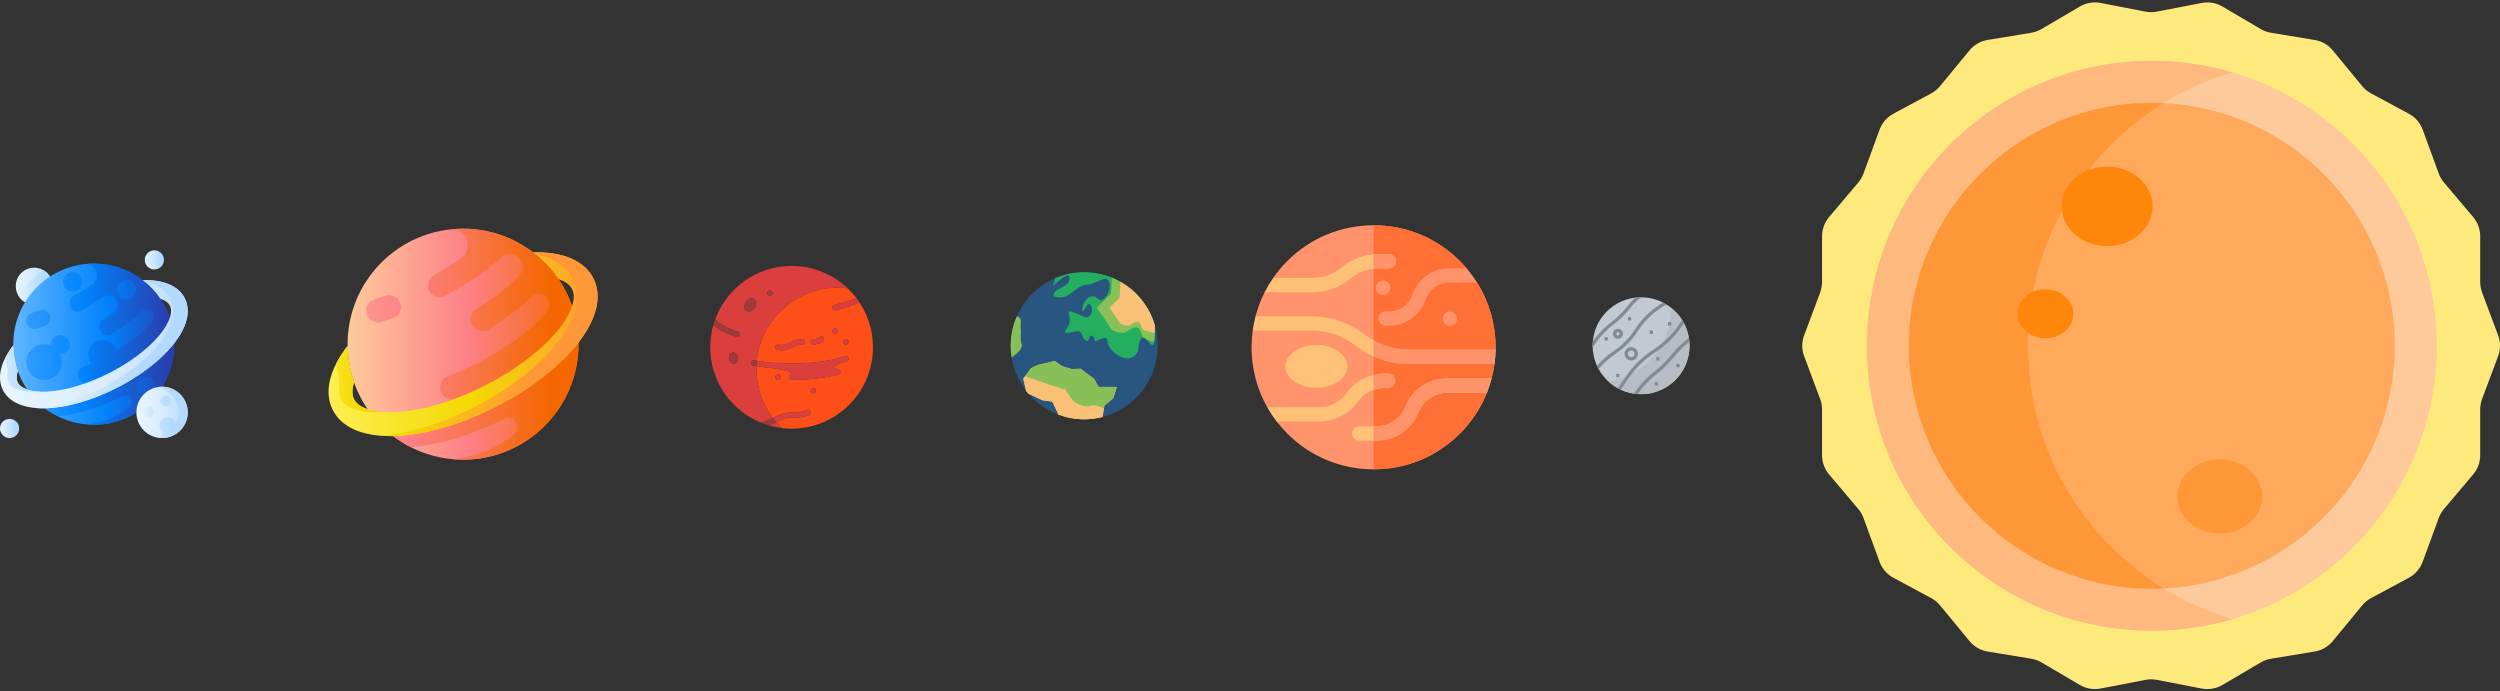 <svg width="799" height="221" viewBox="0 0 799 221" fill="none" xmlns="http://www.w3.org/2000/svg">
<rect x="0" y="0" width="799" height="221" fill="#333333" stroke="none"/>
<g id="solas-system">
<g id="sun">
<path id="sun-shine" d="M689.299 217.283L703.667 220.057C705.934 220.494 708.282 220.091 710.272 218.921L722.549 211.708C723.555 211.118 724.662 210.717 725.813 210.527L739.767 208.227C742.032 207.854 744.085 206.671 745.546 204.9L754.971 193.466C755.754 192.516 756.715 191.726 757.8 191.144L769.869 184.657C771.915 183.557 773.487 181.746 774.286 179.565L779.433 165.528C779.815 164.485 780.378 163.518 781.095 162.67L790.435 151.617C791.882 149.904 792.676 147.734 792.676 145.491V130.838C792.676 129.703 792.88 128.577 793.278 127.513L798.399 113.825C799.201 111.681 799.201 109.319 798.399 107.175L793.278 93.487C792.88 92.424 792.676 91.298 792.676 90.162V75.509C792.676 73.266 791.882 71.096 790.435 69.383L781.095 58.331C780.378 57.482 779.815 56.515 779.433 55.472L774.286 41.435C773.486 39.255 771.915 37.443 769.869 36.343L757.8 29.856C756.715 29.273 755.754 28.484 754.97 27.534L745.546 16.1C744.086 14.329 742.032 13.147 739.767 12.773L725.813 10.473C724.661 10.283 723.555 9.883 722.549 9.292L710.272 2.079C708.282 0.91 705.933 0.506 703.667 0.943L689.299 3.717C688.111 3.946 686.89 3.946 685.702 3.717L671.334 0.943C669.067 0.506 666.718 0.909 664.728 2.079L652.451 9.292C651.445 9.883 650.339 10.283 649.187 10.473L635.233 12.773C632.968 13.146 630.915 14.329 629.454 16.1L620.03 27.534C619.246 28.484 618.285 29.274 617.2 29.857L605.131 36.343C603.085 37.443 601.514 39.255 600.714 41.435L595.567 55.473C595.185 56.515 594.622 57.483 593.905 58.331L584.565 69.384C583.118 71.097 582.324 73.267 582.324 75.509V90.162C582.324 91.298 582.12 92.424 581.722 93.487L576.602 107.175C575.799 109.319 575.799 111.681 576.602 113.825L581.722 127.513C582.12 128.577 582.324 129.702 582.324 130.838V145.491C582.324 147.734 583.118 149.904 584.565 151.617L593.906 162.67C594.622 163.518 595.185 164.485 595.567 165.528L600.715 179.565C601.514 181.746 603.086 183.557 605.132 184.657L617.2 191.144C618.286 191.727 619.247 192.516 620.03 193.466L629.455 204.9C630.915 206.672 632.969 207.854 635.234 208.227L649.188 210.528C650.339 210.717 651.446 211.118 652.452 211.709L664.729 218.921C666.719 220.091 669.068 220.495 671.334 220.057L685.702 217.284C686.89 217.054 688.11 217.054 689.299 217.283V217.283Z" fill="#FEE97D"/>
<g id="Group">
<path id="Vector" d="M687.725 201.561C738.016 201.561 778.786 160.792 778.786 110.5C778.786 60.209 738.016 19.439 687.725 19.439C637.433 19.439 596.663 60.209 596.663 110.5C596.663 160.792 637.433 201.561 687.725 201.561Z" fill="#FECA9C"/>
<path id="Vector_2" d="M648.122 110.5C648.122 69.145 675.701 34.23 713.462 23.128C705.303 20.728 696.66 19.439 687.724 19.439C637.432 19.439 596.662 60.208 596.662 110.5C596.662 160.792 637.432 201.561 687.724 201.561C696.66 201.561 705.307 200.271 713.467 197.872C675.706 186.769 648.122 151.855 648.122 110.5V110.5Z" fill="#FDB97E"/>
<path id="Vector_3" d="M687.724 188.132C730.599 188.132 765.356 153.375 765.356 110.5C765.356 67.626 730.599 32.869 687.724 32.869C644.849 32.869 610.093 67.626 610.093 110.5C610.093 153.375 644.849 188.132 687.724 188.132Z" fill="#FEA95C"/>
<path id="Vector_4" d="M691.432 32.959C690.203 32.901 688.967 32.869 687.724 32.869C644.917 32.869 610.092 67.694 610.092 110.5C610.092 153.306 644.917 188.132 687.724 188.132C688.967 188.132 690.203 188.1 691.432 188.041C665.445 172.006 648.122 143.279 648.122 110.5C648.122 77.722 665.445 48.994 691.432 32.959V32.959Z" fill="#FE9738"/>
<path id="Vector_5" d="M673.43 78.668C681.455 78.668 687.96 72.975 687.96 65.954C687.96 58.933 681.455 53.241 673.43 53.241C665.406 53.241 658.901 58.933 658.901 65.954C658.901 72.975 665.406 78.668 673.43 78.668Z" fill="#FE860A"/>
<path id="Vector_6" d="M653.705 108.103C658.641 108.103 662.641 104.602 662.641 100.284C662.641 95.966 658.641 92.466 653.705 92.466C648.77 92.466 644.769 95.966 644.769 100.284C644.769 104.602 648.77 108.103 653.705 108.103Z" fill="#FE860A"/>
<path id="Vector_7" d="M709.442 170.512C716.913 170.512 722.97 165.212 722.97 158.674C722.97 152.137 716.913 146.837 709.442 146.837C701.971 146.837 695.914 152.137 695.914 158.674C695.914 165.212 701.971 170.512 709.442 170.512Z" fill="#FE9738"/>
</g>
</g>
<g id="earth">
<path id="Vector_8" d="M346.5 134C359.479 134 370 123.479 370 110.5C370 97.521 359.479 87 346.5 87C333.521 87 323 97.521 323 110.5C323 123.479 333.521 134 346.5 134Z" fill="#285680"/>
<g id="Group_2">
<path id="Vector_9" d="M346.5 87C343.234 87 340.126 87.667 337.3 88.87C337.171 89.639 336.529 90.953 336.548 91.372C336.639 91.39 342.523 85.375 341.793 89.435C341.322 92.048 336.512 92.033 336.719 94.664C341.772 96.645 343.535 90.903 347.827 90.926C349.259 90.934 352.926 88.67 353.625 89.131C356.458 90.997 352.978 97.613 350.81 95.411C348.726 93.327 345.752 96.141 345.886 99.392C346.969 99.44 347.432 96.316 348.406 97.358C349.479 98.506 349.091 100.818 347.607 101.349C346.113 101.883 340.251 97.386 341.691 100.795C343.275 104.577 336.948 107.5 343.335 105.975C346.346 105.253 345.345 107.545 346.766 108.638C348.458 109.937 347.709 106.844 348.942 107.315C350.737 108.009 348.634 109.798 351.445 108.499C354.742 106.995 353.503 109.34 354.513 110.874C356.406 113.736 361.058 116.483 363.496 112.7C364.071 111.808 363.702 104.753 367.321 109.485C369.619 112.492 368.831 105.934 369.142 104.211C366.392 94.287 357.299 87 346.5 87Z" fill="#24AE5F"/>
</g>
<path id="Vector_10" d="M349.676 121.101L345.342 117.853L342.437 117.967L339.423 117.019L337.064 115.393L331.714 116.629L329.507 117.697L327.052 121.005L327.92 124.881C328.168 125.201 328.425 125.515 328.689 125.822L333.234 127.943L336.301 128.358L338.126 132.103L338.181 132.48C340.768 133.459 343.571 134 346.5 134C348.521 134 350.482 133.745 352.354 133.264L352.971 129.582L355.774 127.307L356.938 123.676L351.086 123.652L349.676 121.101Z" fill="#FAC176"/>
<path id="Vector_11" d="M323.304 114.266C323.416 114.256 323.43 114.246 323.44 114.237C324.491 113.186 325.366 113.01 326.242 111.434C327.118 109.858 326.067 109.858 326.242 107.231C326.417 104.604 326.067 105.83 326.242 103.028C326.305 102.02 326.199 101.465 324.974 101.069C323.707 103.957 323 107.145 323 110.5C323 111.782 323.106 113.039 323.304 114.266Z" fill="#88C057"/>
<path id="Vector_12" d="M347.31 129.948C346.433 129.881 343.191 128.868 342.448 127.517C341.705 126.166 340.085 123.871 340.017 124.276C339.971 124.551 332.634 122.053 327.594 120.274L327.052 121.005L327.92 124.881C328.168 125.201 328.425 125.515 328.689 125.822L333.234 127.943L336.301 128.358L338.126 132.103L338.181 132.48C340.768 133.46 343.571 134 346.5 134C348.521 134 350.482 133.745 352.354 133.264L352.822 130.473C352.409 130.344 351.933 130.174 351.362 129.948C349.134 129.071 348.188 130.016 347.31 129.948Z" fill="#FAC176"/>
<path id="Vector_13" d="M355.774 127.307L356.938 123.676L351.086 123.652L349.675 121.101L345.341 117.853L342.436 117.967L339.422 117.019L337.064 115.393L331.713 116.629L329.507 117.697L327.594 120.274C332.634 122.053 339.971 124.551 340.017 124.276C340.084 123.871 341.705 126.166 342.448 127.517C343.191 128.868 346.433 129.881 347.31 129.948C348.188 130.016 349.134 129.071 351.362 129.948C351.933 130.174 352.409 130.344 352.821 130.473L352.971 129.582L355.774 127.307Z" fill="#88C057"/>
<path id="Vector_14" d="M355.353 88.745C355.196 91.71 355.08 93.854 355.08 93.854L350.552 98.382C350.552 98.382 354.796 104.466 355.08 105.174C355.363 105.881 358.9 106.73 359.608 106.306C360.316 105.881 363.004 103.617 364.136 105.174C364.924 106.257 364.823 107.203 365.307 107.868C365.641 107.873 366.058 108.097 366.579 108.622C367.315 108.842 368.153 109.058 368.9 109.239C369.148 107.789 368.964 105.201 369.143 104.211C367.19 97.169 362.036 91.47 355.353 88.745Z" fill="#88C057"/>
<path id="Vector_15" d="M358.112 90.084C357.965 92.883 357.845 95.103 357.845 95.103L354.603 98.345C354.603 98.345 357.642 102.7 357.845 103.207C358.047 103.713 360.58 104.321 361.086 104.017C361.593 103.713 363.517 102.093 364.328 103.207C365.138 104.321 364.631 105.233 365.948 105.638C367.061 105.981 368.596 106.32 369.048 106.417C369.054 105.516 369.057 104.683 369.142 104.211C367.468 98.172 363.439 93.122 358.112 90.084Z" fill="#FAC176"/>
</g>
<g id="jupiter">
<path id="saturn-body" d="M148 146.913C168.387 146.913 184.913 130.387 184.913 110C184.913 89.614 168.387 73.087 148 73.087C127.614 73.087 111.087 89.614 111.087 110C111.087 130.387 127.614 146.913 148 146.913Z" fill="url(#paint0_linear)"/>
<g id="Group_3">
<path id="Vector_16" d="M121.863 102.886C123.086 102.527 124.315 102.14 125.549 101.726C127.55 101.054 128.613 98.871 127.915 96.879L127.914 96.877C127.229 94.923 125.1 93.876 123.137 94.536C121.997 94.919 120.862 95.277 119.735 95.609C118.005 96.118 116.87 97.769 117.022 99.566C117.224 101.954 119.564 103.561 121.863 102.886V102.886Z" fill="url(#paint1_linear)"/>
<path id="Vector_17" d="M148 73.087C146.862 73.087 145.737 73.141 144.626 73.242C144.626 73.246 144.626 73.24 144.626 73.243C149.592 73.609 151.216 80.026 147.123 82.781C144.555 84.51 141.802 86.162 138.901 87.713C137.021 88.717 136.255 91.085 137.208 92.991C138.124 94.822 140.352 95.531 142.16 94.572C149.02 90.931 155.169 86.728 160.186 82.259C161.712 80.9 164.006 80.868 165.545 82.212C165.57 82.234 165.596 82.257 165.621 82.279C167.379 83.828 167.503 86.458 165.883 88.15C165.355 88.701 164.86 89.205 164.514 89.531C161.08 92.775 156.942 95.9 152.297 98.772C150.776 99.712 150.05 101.577 150.643 103.264C151.469 105.619 154.2 106.511 156.239 105.251C161.421 102.048 166.054 98.534 169.911 94.867C171.66 93.204 174.529 93.832 175.441 96.066C175.451 96.089 175.46 96.111 175.469 96.134C175.967 97.361 175.712 98.764 174.816 99.739C173.773 100.872 172.435 102.291 171.744 102.94C165.746 108.582 157.625 113.861 148.408 118.065C146.665 118.859 144.92 119.599 143.179 120.281C141.27 121.03 140.213 123.137 140.877 125.076C141.579 127.124 143.84 128.168 145.847 127.384C147.751 126.641 149.657 125.835 151.557 124.968C162.079 120.169 171.352 114 178.071 107.375C178.132 108.242 178.164 109.117 178.164 110C178.164 110.868 178.133 111.728 178.074 112.581C172.846 117.919 165.665 123.006 157.439 127.157C147.834 132.002 138.045 134.948 129.818 135.471C129.685 135.479 129.552 135.487 129.419 135.494C125.912 135.686 122.891 135.397 120.56 134.689C123.617 138.085 127.296 140.909 131.417 142.985C134.008 142.764 136.713 142.345 139.496 141.735C146.366 140.229 153.696 137.577 160.871 133.956C160.921 133.931 160.972 133.905 161.022 133.88C164.244 132.247 167.056 136.635 164.231 138.886C158.751 143.251 152.002 146.089 144.625 146.758C145.737 146.859 146.862 146.913 148 146.913C168.386 146.913 184.913 130.387 184.913 110C184.913 89.614 168.387 73.087 148 73.087V73.087Z" fill="url(#paint2_linear)"/>
</g>
<path id="Vector_18" d="M189.656 88.981C186.821 83.36 180.004 80.425 170.375 80.639C173.525 83.043 176.277 85.944 178.515 89.224C180.646 89.933 182.152 91.014 182.857 92.411C183.562 93.805 183.537 95.655 182.845 97.788C182.069 100.176 180.459 102.918 178.097 105.776C178.012 105.877 177.928 105.978 177.842 106.08C172.534 112.39 164.348 118.514 154.742 123.362C145.137 128.207 135.348 131.153 127.121 131.675C126.987 131.684 126.854 131.692 126.721 131.699C123.023 131.901 119.863 131.569 117.485 130.775C115.354 130.065 113.848 128.984 113.143 127.588C112.438 126.193 112.464 124.345 113.155 122.212C111.873 118.553 111.152 114.631 111.093 110.548C105.196 118.167 103.506 125.397 106.344 131.019C109.083 136.449 115.538 139.373 124.652 139.373C124.972 139.373 125.296 139.37 125.625 139.361C126.121 139.351 126.625 139.331 127.136 139.304C130.2 139.137 133.444 138.675 136.798 137.94C143.668 136.434 150.998 133.782 158.173 130.161C165.347 126.541 171.835 122.22 177.129 117.59C179.714 115.329 182.014 112.993 183.968 110.627C184.294 110.234 184.607 109.843 184.907 109.452C188.936 104.248 191 99.227 191 94.773C191 92.706 190.555 90.763 189.656 88.981V88.981Z" fill="url(#paint3_linear)"/>
<path id="Vector_19" d="M191 94.773C191 99.227 188.936 104.248 184.907 109.452C184.607 109.843 184.294 110.234 183.968 110.627C182.014 112.993 179.714 115.329 177.129 117.59C171.835 122.22 165.347 126.541 158.173 130.161C150.998 133.782 143.668 136.434 136.798 137.94C133.444 138.675 130.2 139.137 127.136 139.304C126.625 139.331 126.121 139.351 125.625 139.361C125.296 139.37 124.972 139.373 124.652 139.373C123.52 139.373 122.429 139.328 121.381 139.238C122.554 139.151 123.753 139.022 124.974 138.852C126.63 138.623 128.326 138.318 130.05 137.94C136.92 136.434 144.25 133.782 151.425 130.161C158.598 126.541 165.087 122.22 170.38 117.59C172.965 115.329 175.265 112.993 177.22 110.627C180.324 106.87 182.419 103.193 183.467 99.737C183.988 98.022 184.251 96.362 184.251 94.773C184.251 92.706 183.806 90.763 182.908 88.981C180.876 84.952 176.795 82.303 171.099 81.205C170.861 81.013 170.62 80.824 170.375 80.639C180.004 80.425 186.821 83.36 189.656 88.981C190.555 90.763 191 92.706 191 94.773V94.773Z" fill="url(#paint4_linear)"/>
<path id="Vector_20" d="M117.484 130.775C115.352 130.065 113.846 128.984 113.143 127.588C112.438 126.193 112.464 124.345 113.155 122.212C112.55 120.485 112.071 118.703 111.728 116.87C111.342 114.817 111.124 112.705 111.093 110.548C109.587 112.494 108.357 114.414 107.405 116.288C107.574 117.268 107.781 118.234 108.025 119.185C108.481 120.958 108.578 122.796 108.433 124.621C108.342 125.749 108.502 126.751 108.924 127.588C110.084 129.884 113.406 131.325 118.116 131.674C119.504 131.778 121.01 131.787 122.617 131.694C122.617 131.692 122.617 131.692 122.617 131.692C120.655 131.567 118.925 131.256 117.484 130.775V130.775Z" fill="url(#paint5_linear)"/>
</g>
<g id="venus">
<g id="Group_4">
<path id="Vector_21" d="M477.991 111.774C477.996 111.517 478 111.259 478 111C478 103.579 475.939 96.475 472.092 90.338L468.707 88.453L468.739 85.768C468.053 84.963 467.334 84.179 466.577 83.423C459.211 76.057 449.417 72 439 72C428.583 72 418.789 76.057 411.423 83.423C409.741 85.105 408.234 86.914 406.906 88.828L407.16 91.195L404.177 93.398C402.939 95.841 401.967 98.409 401.273 101.066L403.504 104.602L400.366 105.636C400.125 107.399 400 109.19 400 111C400 117.812 401.735 124.357 404.996 130.132L408.379 131.262L408.024 134.702C409.064 136.055 410.196 137.35 411.423 138.577C418.789 145.943 428.583 150 439 150C449.417 150 459.211 145.943 466.577 138.577C470.367 134.787 473.279 130.353 475.215 125.523L475.715 122.121L476.723 120.953C477.118 119.443 477.424 117.905 477.636 116.345L477.238 114.199L477.991 111.774Z" fill="#FF936B"/>
<g id="Group_5">
<path id="Vector_22" d="M478 111C478 103.579 475.939 96.475 472.092 90.338L468.707 88.453L468.739 85.768C468.053 84.963 467.334 84.179 466.577 83.423C459.211 76.057 449.417 72 439 72V150C449.417 150 459.211 145.943 466.577 138.577C470.367 134.787 473.279 130.353 475.215 125.523L475.715 122.121L476.723 120.953C477.118 119.443 477.424 117.905 477.636 116.345L477.238 114.199L477.991 111.774C477.996 111.517 478 111.259 478 111Z" fill="#FF7037"/>
</g>
<path id="Vector_23" d="M449.117 130.039C447.607 133.812 444.005 136.251 439.941 136.251H434.411C433.149 136.251 432.125 137.274 432.125 138.536C432.125 139.798 433.149 140.821 434.411 140.821H439.941C445.885 140.821 451.152 137.255 453.36 131.736C454.869 127.962 458.471 125.523 462.536 125.523H475.215C475.811 124.035 476.315 122.509 476.723 120.953H462.536C456.592 120.953 451.324 124.519 449.117 130.039V130.039Z" fill="#FFC178"/>
<g id="Group_6">
<path id="Vector_24" d="M462.536 120.953C456.592 120.953 451.324 124.519 449.117 130.039C447.607 133.812 444.005 136.251 439.941 136.251H439V140.821H439.941C445.885 140.821 451.152 137.255 453.36 131.736C454.869 127.962 458.471 125.523 462.536 125.523H475.215C475.811 124.035 476.315 122.509 476.723 120.953H462.536Z" fill="#FF936B"/>
</g>
<path id="Vector_25" d="M451.365 94.215C450.304 97.397 447.337 99.536 443.982 99.536H442.809C441.547 99.536 440.523 100.559 440.523 101.821C440.523 103.083 441.547 104.106 442.809 104.106H443.982C449.307 104.106 454.017 100.712 455.701 95.66C456.762 92.477 459.729 90.338 463.084 90.338H472.092C471.093 88.746 469.974 87.219 468.739 85.768H463.084C457.759 85.768 453.049 89.162 451.365 94.215V94.215Z" fill="#FF936B"/>
<path id="Vector_26" d="M433.976 128.391C435.942 125.637 439.136 123.994 442.52 123.994H443.59C444.852 123.994 445.875 122.971 445.875 121.709C445.875 120.447 444.852 119.423 443.59 119.423H442.52C437.664 119.423 433.079 121.783 430.257 125.735C428.29 128.488 425.095 130.132 421.712 130.132H404.996C405.891 131.717 406.903 133.243 408.024 134.702H421.712C426.568 134.702 431.153 132.343 433.976 128.391Z" fill="#FFC178"/>
<g id="Group_7">
<path id="Vector_27" d="M443.589 119.423H442.52C441.323 119.423 440.142 119.568 439 119.843V124.605C440.117 124.206 441.306 123.994 442.52 123.994H443.589C444.851 123.994 445.875 122.971 445.875 121.709C445.875 120.447 444.851 119.423 443.589 119.423V119.423Z" fill="#FF936B"/>
</g>
<path id="Vector_28" d="M450.323 111.774C445.205 111.774 440.161 110.044 436.121 106.902C431.283 103.138 425.242 101.066 419.113 101.066H401.272C400.881 102.563 400.578 104.089 400.366 105.636H419.113C424.231 105.636 429.275 107.367 433.315 110.509C438.153 114.272 444.194 116.345 450.323 116.345H477.636C477.841 114.84 477.961 113.315 477.991 111.774H450.323Z" fill="#FFC178"/>
<g id="Group_8">
<path id="Vector_29" d="M450.323 111.774C446.36 111.774 442.442 110.736 439 108.809V113.916C442.546 115.501 446.416 116.345 450.323 116.345H477.636C477.841 114.84 477.961 113.315 477.991 111.774H450.323Z" fill="#FF936B"/>
</g>
<path id="Vector_30" d="M431.592 89.044C434.141 86.919 437.373 85.749 440.692 85.749H443.896C445.158 85.749 446.182 84.726 446.182 83.464C446.182 82.202 445.158 81.179 443.896 81.179H440.692C436.306 81.179 432.035 82.725 428.666 85.533C426.116 87.657 422.884 88.828 419.565 88.828H406.906C405.889 90.293 404.977 91.819 404.177 93.398H419.565C423.951 93.398 428.222 91.852 431.592 89.044Z" fill="#FFC178"/>
<g id="Group_9">
<path id="Vector_31" d="M443.897 81.179H440.692C440.125 81.179 439.561 81.205 439 81.256V85.853C439.56 85.786 440.124 85.749 440.692 85.749H443.897C445.159 85.749 446.182 84.726 446.182 83.464C446.182 82.202 445.159 81.179 443.897 81.179Z" fill="#FF936B"/>
</g>
<g id="Group_10">
<path id="Vector_32" d="M442.047 94.242C443.309 94.242 444.332 93.219 444.332 91.957C444.332 90.695 443.309 89.672 442.047 89.672C440.785 89.672 439.762 90.695 439.762 91.957C439.762 93.219 440.785 94.242 442.047 94.242Z" fill="#FF936B"/>
<path id="Vector_33" d="M442.047 94.242C443.309 94.242 444.332 93.219 444.332 91.957C444.332 90.695 443.309 89.672 442.047 89.672C440.785 89.672 439.762 90.695 439.762 91.957C439.762 93.219 440.785 94.242 442.047 94.242Z" fill="#FF936B"/>
<path id="Vector_34" d="M463.375 104.145C464.637 104.145 465.66 103.121 465.66 101.859C465.66 100.597 464.637 99.574 463.375 99.574C462.113 99.574 461.09 100.597 461.09 101.859C461.09 103.121 462.113 104.145 463.375 104.145Z" fill="#FF936B"/>
</g>
</g>
<path id="Vector_35" d="M420.719 123.949C426.188 123.949 430.621 120.88 430.621 117.094C430.621 113.308 426.188 110.238 420.719 110.238C415.25 110.238 410.816 113.308 410.816 117.094C410.816 120.88 415.25 123.949 420.719 123.949Z" fill="#FFC178"/>
</g>
<g id="uranus">
<g id="uranus-small-two">
<path id="Vector_36" d="M10.928 97.334C14.181 97.334 16.819 94.697 16.819 91.444C16.819 88.191 14.181 85.554 10.928 85.554C7.675 85.554 5.038 88.191 5.038 91.444C5.038 94.697 7.675 97.334 10.928 97.334Z" fill="url(#paint6_linear)"/>
<path id="Vector_37" d="M5.879 94.478C8.078 91.335 10.811 88.594 13.947 86.386C15.667 87.414 16.819 89.294 16.819 91.444C16.819 94.697 14.181 97.334 10.928 97.334C8.785 97.334 6.909 96.189 5.879 94.478V94.478Z" fill="url(#paint7_linear)"/>
</g>
<g id="uranus-body">
<path id="Vector_38" d="M30 135.753C44.223 135.753 55.753 124.223 55.753 110C55.753 95.777 44.223 84.247 30 84.247C15.777 84.247 4.247 95.777 4.247 110C4.247 124.223 15.777 135.753 30 135.753Z" fill="url(#paint8_linear)"/>
<g id="Group_11">
<path id="Vector_39" d="M11.765 105.037C12.618 104.786 13.476 104.517 14.336 104.228C15.733 103.759 16.474 102.236 15.987 100.846L15.987 100.845C15.509 99.481 14.024 98.751 12.654 99.211C11.858 99.479 11.067 99.728 10.28 99.96C9.073 100.315 8.281 101.467 8.387 102.721C8.528 104.387 10.161 105.508 11.765 105.037V105.037Z" fill="url(#paint9_linear)"/>
<path id="Vector_40" d="M19.782 115.702C19.782 114.818 19.58 113.98 19.221 113.232C20.905 113.222 22.267 111.854 22.267 110.168C22.267 108.475 20.895 107.103 19.202 107.103C17.509 107.103 16.137 108.475 16.137 110.168C16.137 110.242 16.14 110.315 16.146 110.388C15.505 110.139 14.809 110 14.08 110C10.931 110 8.378 112.553 8.378 115.703C8.378 118.852 10.931 121.405 14.08 121.405C17.229 121.404 19.782 118.852 19.782 115.702V115.702Z" fill="url(#paint10_linear)"/>
<path id="Vector_41" d="M23.202 93.133C24.895 93.133 26.267 91.761 26.267 90.068C26.267 88.375 24.895 87.003 23.202 87.003C21.509 87.003 20.137 88.375 20.137 90.068C20.137 91.761 21.509 93.133 23.202 93.133Z" fill="url(#paint11_linear)"/>
<path id="Vector_42" d="M30 84.247C29.206 84.247 28.421 84.285 27.646 84.355C31.111 84.611 32.244 89.087 29.388 91.011C27.596 92.217 25.675 93.37 23.652 94.451C22.34 95.152 21.806 96.804 22.471 98.133C22.916 99.025 23.807 99.535 24.734 99.535C25.135 99.535 25.545 99.439 25.926 99.237C28.431 97.907 30.799 96.469 32.989 94.955C34.259 94.077 35.991 94.317 36.985 95.497C37.462 96.062 37.693 96.749 37.693 97.431C37.693 98.364 37.261 99.287 36.438 99.878C35.344 100.661 34.195 101.426 32.999 102.166C31.936 102.822 31.431 104.124 31.844 105.301C32.42 106.944 34.326 107.566 35.748 106.687C39.364 104.452 42.596 102 45.287 99.442C46.507 98.282 48.509 98.72 49.146 100.279C49.152 100.294 49.159 100.311 49.165 100.326C49.512 101.181 49.334 102.161 48.709 102.84C47.981 103.632 47.048 104.621 46.566 105.074C43.947 107.538 40.749 109.901 37.146 112.044C36.598 110.008 34.676 108.535 32.437 108.68C30.116 108.832 28.262 110.747 28.181 113.071C28.141 114.224 28.531 115.286 29.2 116.109C28.346 116.482 27.491 116.838 26.637 117.173C25.305 117.695 24.568 119.165 25.031 120.518C25.52 121.947 27.099 122.675 28.498 122.128C29.827 121.609 31.157 121.047 32.482 120.444C39.824 117.095 46.293 112.791 50.98 108.168C51.023 108.773 51.045 109.385 51.045 110C51.045 110.606 51.023 111.206 50.982 111.8C47.335 115.525 42.325 119.074 36.586 121.969C29.885 125.349 23.055 127.405 17.315 127.769C17.222 127.775 17.13 127.781 17.037 127.786C14.591 127.92 12.482 127.719 10.857 127.225C12.989 129.594 15.555 131.565 18.431 133.013C20.239 132.859 22.126 132.566 24.067 132.14C28.86 131.089 33.974 129.239 38.98 126.713C39.015 126.695 39.051 126.678 39.086 126.66C41.333 125.521 43.295 128.582 41.325 130.153C37.501 133.198 32.793 135.179 27.646 135.645C28.421 135.715 29.206 135.753 30 135.753C44.224 135.753 55.753 124.224 55.753 110C55.753 95.777 44.224 84.247 30 84.247V84.247ZM40.456 95.638C38.764 95.638 37.392 94.266 37.392 92.573C37.392 90.88 38.764 89.508 40.456 89.508C42.149 89.508 43.522 90.88 43.522 92.573C43.522 94.266 42.149 95.638 40.456 95.638ZM46.66 126.605C44.967 126.605 43.594 125.233 43.594 123.54C43.594 121.847 44.967 120.474 46.66 120.474C48.353 120.474 49.725 121.847 49.725 123.54C49.725 125.233 48.353 126.605 46.66 126.605Z" fill="url(#paint12_linear)"/>
</g>
<path id="Vector_43" d="M59.062 95.335C57.085 91.414 52.328 89.366 45.611 89.515C47.808 91.193 49.728 93.217 51.289 95.505C52.776 96 53.827 96.754 54.319 97.728C54.811 98.701 54.793 99.992 54.311 101.48C53.769 103.146 52.646 105.059 50.998 107.053C50.939 107.124 50.88 107.194 50.82 107.265C47.117 111.667 41.406 115.94 34.704 119.322C28.002 122.702 21.173 124.758 15.433 125.122C15.34 125.128 15.247 125.134 15.154 125.139C12.574 125.28 10.37 125.048 8.711 124.494C7.224 123.999 6.173 123.245 5.681 122.271C5.19 121.298 5.207 120.008 5.69 118.52C4.795 115.967 4.292 113.231 4.251 110.382C0.137 115.698 -1.042 120.742 0.938 124.665C2.848 128.453 7.352 130.493 13.711 130.493C13.934 130.493 14.16 130.491 14.389 130.485C14.735 130.478 15.087 130.464 15.444 130.445C17.581 130.328 19.845 130.006 22.185 129.493C26.978 128.442 32.092 126.592 37.098 124.066C42.102 121.54 46.629 118.526 50.322 115.295C52.126 113.718 53.731 112.088 55.094 110.438C55.321 110.164 55.54 109.891 55.749 109.618C58.56 105.987 60 102.484 60 99.377C60 97.934 59.689 96.579 59.062 95.335V95.335Z" fill="url(#paint13_linear)"/>
<path id="Vector_44" d="M60 99.377C60 102.484 58.56 105.987 55.749 109.618C55.54 109.891 55.321 110.164 55.094 110.438C53.731 112.088 52.126 113.718 50.322 115.295C46.629 118.526 42.102 121.54 37.098 124.066C32.092 126.592 26.978 128.442 22.185 129.493C19.845 130.006 17.581 130.328 15.444 130.445C15.087 130.464 14.735 130.478 14.389 130.485C14.16 130.491 13.934 130.493 13.711 130.493C12.921 130.493 12.16 130.461 11.428 130.399C12.247 130.338 13.084 130.248 13.935 130.129C15.091 129.969 16.274 129.756 17.477 129.493C22.27 128.442 27.384 126.592 32.389 124.066C37.394 121.54 41.921 118.526 45.614 115.295C47.418 113.718 49.022 112.088 50.386 110.438C52.552 107.817 54.013 105.251 54.745 102.84C55.108 101.644 55.292 100.485 55.292 99.377C55.292 97.934 54.981 96.579 54.354 95.335C52.937 92.525 50.089 90.677 46.115 89.911C45.949 89.777 45.781 89.645 45.611 89.515C52.328 89.366 57.085 91.414 59.062 95.335C59.689 96.579 60 97.934 60 99.377V99.377Z" fill="url(#paint14_linear)"/>
<path id="Vector_45" d="M8.71 124.494C7.223 123.999 6.172 123.245 5.681 122.271C5.19 121.298 5.207 120.008 5.69 118.52C5.268 117.315 4.934 116.072 4.694 114.793C4.425 113.361 4.273 111.888 4.251 110.382C3.2 111.74 2.342 113.079 1.678 114.387C1.796 115.071 1.94 115.745 2.111 116.408C2.429 117.645 2.496 118.928 2.395 120.201C2.332 120.988 2.443 121.687 2.738 122.271C3.547 123.873 5.865 124.878 9.151 125.121C10.119 125.194 11.17 125.2 12.291 125.135C12.291 125.134 12.291 125.134 12.291 125.134C10.922 125.047 9.715 124.829 8.71 124.494V124.494Z" fill="url(#paint15_linear)"/>
</g>
<g id="uranus-small-three">
<path id="Vector_46" d="M51.797 140C56.327 140 60 136.327 60 131.797C60 127.267 56.327 123.595 51.797 123.595C47.267 123.595 43.594 127.267 43.594 131.797C43.594 136.327 47.267 140 51.797 140Z" fill="url(#paint16_linear)"/>
<g id="Group_12">
<path id="Vector_47" d="M51.797 123.595C51.295 123.595 50.804 123.642 50.326 123.729C54.154 124.422 57.057 127.769 57.057 131.797C57.057 133.109 56.748 134.348 56.2 135.447C55.923 134.197 54.773 133.276 53.422 133.358C52.109 133.437 51.029 134.492 50.921 135.802C50.864 136.491 51.069 137.13 51.445 137.633C52.044 138.431 51.624 139.583 50.651 139.8C50.543 139.824 50.435 139.846 50.326 139.866C50.804 139.952 51.295 140 51.797 140C56.328 140 60 136.327 60 131.797C60 127.267 56.327 123.595 51.797 123.595V123.595Z" fill="url(#paint17_linear)"/>
<path id="Vector_48" d="M47.65 133.353C48.608 133.353 49.385 132.576 49.385 131.618C49.385 130.659 48.608 129.882 47.65 129.882C46.691 129.882 45.914 130.659 45.914 131.618C45.914 132.576 46.691 133.353 47.65 133.353Z" fill="url(#paint18_linear)"/>
<path id="Vector_49" d="M52.935 129.882C53.893 129.882 54.67 129.105 54.67 128.147C54.67 127.189 53.893 126.412 52.935 126.412C51.976 126.412 51.2 127.189 51.2 128.147C51.2 129.105 51.976 129.882 52.935 129.882Z" fill="url(#paint19_linear)"/>
</g>
</g>
<path id="uranus-small-three_2" d="M49.333 86.13C51.026 86.13 52.398 84.758 52.398 83.065C52.398 81.372 51.026 80 49.333 80C47.641 80 46.268 81.372 46.268 83.065C46.268 84.758 47.641 86.13 49.333 86.13Z" fill="url(#paint20_linear)"/>
<path id="uranus-small-one" d="M3.065 140C4.758 140 6.13 138.628 6.13 136.935C6.13 135.242 4.758 133.87 3.065 133.87C1.372 133.87 0 135.242 0 136.935C0 138.628 1.372 140 3.065 140Z" fill="url(#paint21_linear)"/>
</g>
<g id="mars">
<path id="Vector_50" d="M229.681 122.507C229.612 122.368 229.544 122.228 229.478 122.087C229.544 122.228 229.612 122.368 229.681 122.507Z" fill="#FF4F19"/>
<path id="Vector_51" d="M229.419 121.961C229.355 121.824 229.292 121.687 229.231 121.549C229.292 121.687 229.355 121.824 229.419 121.961Z" fill="#FF4F19"/>
<path id="Vector_52" d="M229.17 121.41C229.111 121.274 229.052 121.138 228.994 121.001C229.052 121.138 229.111 121.274 229.17 121.41Z" fill="#FF4F19"/>
<path id="Vector_53" d="M228.935 120.856C228.879 120.719 228.823 120.582 228.769 120.444C228.823 120.582 228.879 120.719 228.935 120.856Z" fill="#FF4F19"/>
<path id="Vector_54" d="M259.886 85.924C264.063 87.07 267.819 89.234 270.875 92.129C269.844 92.005 268.797 91.933 267.733 91.933C254.271 91.933 243.198 102.165 241.867 115.277C241.867 115.28 241.867 115.284 241.866 115.287C241.866 115.289 241.866 115.29 241.866 115.292C245.299 115.886 249.127 116.2 253 116.2C257.535 116.2 261.969 115.775 265.823 114.971C267.344 114.653 268.77 114.277 270.063 113.852C270.518 113.701 271.007 113.95 271.157 114.406C271.306 114.86 271.059 115.349 270.603 115.499C269.761 115.776 268.861 116.03 267.923 116.264C267.912 116.273 267.907 116.286 267.895 116.295L266.199 117.567L267.964 118.053C268.344 118.158 268.605 118.505 268.6 118.899C268.595 119.293 268.326 119.634 267.943 119.729C263.57 120.823 258.402 121.4 253 121.4C252.618 121.4 252.281 121.15 252.171 120.785C252.06 120.419 252.202 120.024 252.519 119.812C252.797 119.627 252.787 119.352 252.77 119.243C252.753 119.132 252.678 118.867 252.357 118.775L247.613 117.727C247.606 117.725 247.601 117.72 247.594 117.718C245.575 117.567 243.607 117.34 241.751 117.029C241.74 117.329 241.733 117.63 241.733 117.933C241.733 123.805 243.685 129.219 246.969 133.57C248.981 132.654 251.052 131.724 253.037 131.801C256.159 131.938 257.754 131.057 257.769 131.047C258.184 130.816 258.713 130.959 258.949 131.371C259.185 131.784 259.048 132.308 258.637 132.548C258.557 132.595 256.654 133.691 252.964 133.532C251.508 133.458 249.792 134.192 248.096 134.962C248.096 134.962 248.096 134.962 248.096 134.962C248.096 134.962 248.096 134.962 248.096 134.962C248.653 135.604 249.242 136.219 249.859 136.804C248.466 136.636 247.107 136.358 245.791 135.979C245.79 135.979 245.79 135.979 245.79 135.979C245.786 135.978 245.783 135.977 245.779 135.976C245.561 135.913 245.345 135.847 245.13 135.779C244.996 135.737 244.863 135.692 244.73 135.648C244.679 135.631 244.627 135.614 244.576 135.596C243.993 135.399 243.419 135.185 242.856 134.946C242.862 134.946 242.868 134.946 242.875 134.946C237.515 132.678 233.073 128.666 230.265 123.619C234.703 131.6 243.22 137 253 137C267.359 137 279 125.359 279 111C279 99.025 270.903 88.942 259.886 85.924ZM256.467 110.133C256.439 110.135 256.393 110.132 256.356 110.132C255.118 110.132 254.355 110.522 253.475 110.971C252.54 111.448 251.505 111.977 249.913 111.977C249.492 111.977 249.032 111.939 248.525 111.855C248.052 111.776 247.733 111.329 247.812 110.858C247.89 110.385 248.335 110.061 248.809 110.145C250.673 110.454 251.605 109.979 252.687 109.427C253.655 108.932 254.717 108.35 256.481 108.4C256.959 108.408 257.341 108.802 257.333 109.281C257.326 109.754 256.939 110.133 256.467 110.133ZM263.215 108.936C262.437 109.926 260.542 110.102 259.98 110.132C259.964 110.133 259.949 110.133 259.932 110.133C259.475 110.133 259.094 109.776 259.068 109.314C259.042 108.837 259.408 108.428 259.885 108.402C260.716 108.354 261.672 108.093 261.852 107.864C262.147 107.488 262.692 107.422 263.069 107.719C263.445 108.014 263.511 108.559 263.215 108.936ZM249.282 121.14C249.117 121.304 248.892 121.4 248.667 121.4C248.442 121.4 248.216 121.304 248.051 121.149C247.895 120.984 247.8 120.758 247.8 120.533C247.8 120.308 247.895 120.082 248.051 119.918C248.372 119.597 248.953 119.597 249.282 119.918C249.446 120.082 249.533 120.308 249.533 120.533C249.533 120.758 249.446 120.984 249.282 121.14ZM260.549 125.473C260.384 125.638 260.158 125.733 259.933 125.733C259.708 125.733 259.482 125.638 259.318 125.482C259.161 125.317 259.067 125.092 259.067 124.867C259.067 124.641 259.161 124.415 259.318 124.251C259.639 123.93 260.219 123.93 260.548 124.251C260.713 124.415 260.8 124.641 260.8 124.867C260.8 125.092 260.713 125.317 260.549 125.473ZM267.482 106.396C267.317 106.56 267.092 106.656 266.867 106.656C266.641 106.656 266.415 106.56 266.251 106.404C266.095 106.239 266 106.014 266 105.789C266 105.564 266.095 105.338 266.251 105.174C266.572 104.853 267.153 104.853 267.482 105.174C267.646 105.338 267.733 105.564 267.733 105.789C267.733 106.014 267.646 106.239 267.482 106.396ZM270.949 109.873C270.784 110.038 270.558 110.133 270.333 110.133C270.108 110.133 269.882 110.038 269.718 109.882C269.561 109.717 269.467 109.492 269.467 109.267C269.467 109.041 269.561 108.815 269.718 108.651C270.039 108.33 270.619 108.33 270.948 108.651C271.113 108.815 271.2 109.041 271.2 109.267C271.2 109.492 271.113 109.717 270.949 109.873ZM267.059 99.141C266.994 99.156 266.929 99.163 266.865 99.163C266.47 99.163 266.113 98.891 266.021 98.489C265.915 98.023 266.206 97.558 266.673 97.451C269.36 96.837 271.692 96.079 273.649 95.208C274.008 95.676 274.352 96.157 274.679 96.65C272.556 97.629 270 98.469 267.059 99.141Z" fill="#FF4F19"/>
<path id="Vector_55" d="M229.956 123.047C229.88 122.904 229.806 122.759 229.734 122.614C229.806 122.759 229.88 122.904 229.956 123.047Z" fill="#FF4F19"/>
<path id="Vector_56" d="M230.243 123.58C230.159 123.43 230.078 123.278 229.997 123.126C230.077 123.278 230.159 123.43 230.243 123.58Z" fill="#FF4F19"/>
<path id="Vector_57" d="M227.325 115.111C227.309 115.014 227.294 114.917 227.28 114.819C227.294 114.917 227.309 115.014 227.325 115.111Z" fill="#FF4F19"/>
<path id="Vector_58" d="M256.864 85.286C257.01 85.308 257.157 85.332 257.302 85.356C257.156 85.332 257.01 85.308 256.864 85.286Z" fill="#FF4F19"/>
<path id="Vector_59" d="M257.484 85.386C257.641 85.414 257.797 85.443 257.953 85.473C257.797 85.443 257.641 85.414 257.484 85.386Z" fill="#FF4F19"/>
<path id="Vector_60" d="M227.047 112.548C227.042 112.462 227.036 112.376 227.032 112.29C227.036 112.376 227.042 112.462 227.047 112.548Z" fill="#FF4F19"/>
<path id="Vector_61" d="M227.016 111.864C227.013 111.792 227.01 111.72 227.008 111.647C227.01 111.719 227.013 111.791 227.016 111.864Z" fill="#FF4F19"/>
<path id="Vector_62" d="M256.236 85.2C256.373 85.217 256.509 85.237 256.646 85.256C256.509 85.237 256.373 85.217 256.236 85.2Z" fill="#FF4F19"/>
<path id="Vector_63" d="M253.659 85.008C253.742 85.01 253.824 85.015 253.907 85.017C253.824 85.015 253.742 85.01 253.659 85.008Z" fill="#FF4F19"/>
<path id="Vector_64" d="M254.312 85.033C254.415 85.038 254.519 85.045 254.622 85.052C254.519 85.046 254.416 85.038 254.312 85.033Z" fill="#FF4F19"/>
<path id="Vector_65" d="M258.097 85.501C258.264 85.534 258.43 85.569 258.595 85.606C258.43 85.569 258.264 85.534 258.097 85.501Z" fill="#FF4F19"/>
<path id="Vector_66" d="M258.702 85.629C258.879 85.668 259.055 85.71 259.231 85.753C259.055 85.71 258.879 85.668 258.702 85.629Z" fill="#FF4F19"/>
<path id="Vector_67" d="M259.299 85.77C259.487 85.817 259.674 85.866 259.86 85.916C259.674 85.866 259.487 85.817 259.299 85.77Z" fill="#FF4F19"/>
<path id="Vector_68" d="M227.233 114.483C227.22 114.387 227.207 114.291 227.195 114.194C227.207 114.291 227.22 114.387 227.233 114.483Z" fill="#FF4F19"/>
<path id="Vector_69" d="M227.156 113.847C227.146 113.753 227.135 113.659 227.126 113.564C227.135 113.659 227.146 113.753 227.156 113.847Z" fill="#FF4F19"/>
<path id="Vector_70" d="M227.094 113.203C227.086 113.112 227.078 113.021 227.071 112.929C227.078 113.021 227.086 113.112 227.094 113.203Z" fill="#FF4F19"/>
<path id="Vector_71" d="M254.96 85.073C255.076 85.082 255.192 85.093 255.307 85.103C255.192 85.093 255.076 85.082 254.96 85.073Z" fill="#FF4F19"/>
<path id="Vector_72" d="M227.838 117.568C227.811 117.464 227.785 117.36 227.76 117.256C227.785 117.36 227.811 117.464 227.838 117.568Z" fill="#FF4F19"/>
<path id="Vector_73" d="M228.718 120.308C228.663 120.165 228.608 120.022 228.556 119.878C228.608 120.022 228.663 120.165 228.718 120.308Z" fill="#FF4F19"/>
<path id="Vector_74" d="M228.001 118.168C227.97 118.058 227.94 117.948 227.91 117.838C227.94 117.948 227.97 118.058 228.001 118.168Z" fill="#FF4F19"/>
<path id="Vector_75" d="M227.688 116.962C227.664 116.861 227.642 116.76 227.619 116.659C227.642 116.76 227.664 116.861 227.688 116.962Z" fill="#FF4F19"/>
<path id="Vector_76" d="M228.528 119.8C228.36 119.332 228.205 118.857 228.063 118.377C228.205 118.857 228.36 119.332 228.528 119.8Z" fill="#FF4F19"/>
<path id="Vector_77" d="M227.552 116.351C227.532 116.252 227.512 116.152 227.492 116.052C227.512 116.152 227.532 116.252 227.552 116.351Z" fill="#FF4F19"/>
<path id="Vector_78" d="M227.431 115.734C227.413 115.636 227.396 115.537 227.379 115.439C227.396 115.537 227.413 115.636 227.431 115.734Z" fill="#FF4F19"/>
<path id="Vector_79" d="M255.601 85.129C255.728 85.142 255.854 85.157 255.981 85.171C255.854 85.157 255.728 85.142 255.601 85.129Z" fill="#FF4F19"/>
<path id="Vector_80" d="M242.874 134.946C242.868 134.946 242.862 134.946 242.856 134.946C243.418 135.185 243.993 135.399 244.576 135.597C244.627 135.614 244.679 135.631 244.73 135.648C244.863 135.692 244.995 135.737 245.129 135.779C245.345 135.847 245.561 135.913 245.778 135.976C245.782 135.977 245.786 135.978 245.79 135.979C245.79 135.979 245.79 135.979 245.79 135.979C247.107 136.358 248.465 136.636 249.859 136.804C249.241 136.219 248.653 135.604 248.095 134.962C247.937 135.034 247.779 135.106 247.621 135.178C247.001 135.46 246.392 135.737 245.8 135.975C245.717 135.951 245.634 135.928 245.552 135.903C245.259 135.816 244.97 135.722 244.682 135.626C244.496 135.563 244.309 135.503 244.125 135.437C243.924 135.364 243.727 135.283 243.528 135.206C243.309 135.12 243.091 135.036 242.875 134.945C243.88 134.97 245.412 134.279 246.903 133.6C246.927 133.589 246.951 133.579 246.974 133.568C247.334 134.044 247.705 134.512 248.096 134.962C249.792 134.192 251.507 133.458 252.964 133.532C256.654 133.691 258.557 132.596 258.637 132.548C259.048 132.309 259.185 131.784 258.949 131.371C258.713 130.959 258.184 130.817 257.769 131.048C257.754 131.057 256.159 131.938 253.036 131.801C251.051 131.724 248.981 132.654 246.969 133.57C243.685 129.219 241.733 123.806 241.733 117.933C241.733 117.63 241.74 117.329 241.751 117.029C243.607 117.341 245.575 117.567 247.594 117.718C247.601 117.72 247.606 117.725 247.613 117.727L252.357 118.775C252.678 118.867 252.753 119.133 252.77 119.243C252.787 119.352 252.797 119.627 252.519 119.812C252.202 120.024 252.06 120.419 252.17 120.785C252.281 121.15 252.618 121.4 253 121.4C258.402 121.4 263.57 120.823 267.943 119.729C268.326 119.634 268.595 119.293 268.6 118.899C268.605 118.505 268.344 118.158 267.964 118.053L266.199 117.567L267.895 116.295C267.906 116.286 267.912 116.273 267.922 116.264C268.86 116.03 269.761 115.776 270.603 115.499C271.059 115.349 271.306 114.86 271.157 114.406C271.007 113.95 270.518 113.702 270.063 113.852C268.77 114.277 267.344 114.653 265.823 114.971C261.969 115.775 257.535 116.2 253 116.2C249.127 116.2 245.299 115.886 241.866 115.292C241.866 115.29 241.866 115.289 241.866 115.287C241.809 115.86 241.776 116.441 241.756 117.025C241.404 116.966 241.049 116.909 240.705 116.843C240.234 116.753 239.925 116.3 240.015 115.83C240.104 115.359 240.558 115.051 241.028 115.14C241.299 115.192 241.591 115.229 241.867 115.277C243.198 102.165 254.271 91.933 267.733 91.933C268.797 91.933 269.844 92.005 270.875 92.129C267.819 89.234 264.063 87.07 259.886 85.924C259.877 85.921 259.869 85.919 259.86 85.917C259.674 85.866 259.487 85.817 259.299 85.77C259.276 85.764 259.253 85.759 259.231 85.754C259.055 85.71 258.879 85.669 258.702 85.629C258.667 85.621 258.631 85.614 258.595 85.606C258.43 85.569 258.264 85.534 258.097 85.501C258.049 85.491 258.001 85.483 257.953 85.473C257.797 85.443 257.641 85.414 257.484 85.386C257.424 85.376 257.363 85.367 257.303 85.356C257.157 85.332 257.01 85.308 256.864 85.286C256.791 85.275 256.718 85.266 256.646 85.256C256.509 85.237 256.373 85.217 256.236 85.2C256.151 85.19 256.066 85.181 255.981 85.171C255.855 85.157 255.728 85.142 255.601 85.129C255.504 85.12 255.405 85.112 255.308 85.103C255.192 85.093 255.076 85.082 254.96 85.073C254.848 85.065 254.735 85.059 254.622 85.052C254.519 85.045 254.416 85.038 254.312 85.033C254.177 85.026 254.042 85.022 253.907 85.017C253.824 85.015 253.742 85.01 253.659 85.008C253.44 85.003 253.22 85 253 85C241.623 85 231.955 92.307 228.428 102.484C228.479 102.337 228.53 102.191 228.584 102.045C228.603 102.062 228.627 102.07 228.644 102.089C230.031 103.57 232.554 104.941 235.94 106.053C236.395 106.203 236.643 106.692 236.494 107.147C236.373 107.512 236.035 107.743 235.67 107.743C235.58 107.743 235.49 107.73 235.4 107.7C232.174 106.641 229.64 105.326 227.998 103.871C228.129 103.409 228.27 102.95 228.424 102.497C227.502 105.161 227 108.022 227 111C227 111.216 227.003 111.432 227.008 111.647C227.01 111.72 227.014 111.792 227.016 111.864C227.02 112.006 227.025 112.149 227.032 112.29C227.036 112.376 227.042 112.462 227.047 112.548C227.055 112.675 227.062 112.803 227.071 112.93C227.078 113.021 227.086 113.112 227.094 113.203C227.104 113.324 227.114 113.444 227.126 113.564C227.135 113.659 227.146 113.753 227.156 113.847C227.169 113.963 227.181 114.079 227.196 114.194C227.207 114.291 227.22 114.387 227.233 114.483C227.248 114.595 227.264 114.707 227.28 114.819C227.294 114.917 227.309 115.014 227.325 115.111C227.342 115.221 227.36 115.33 227.379 115.439C227.396 115.537 227.413 115.636 227.431 115.734C227.451 115.84 227.471 115.946 227.492 116.052C227.512 116.152 227.532 116.252 227.553 116.351C227.574 116.454 227.597 116.556 227.62 116.659C227.642 116.76 227.664 116.861 227.688 116.962C227.711 117.06 227.736 117.158 227.76 117.256C227.785 117.36 227.811 117.464 227.838 117.568C227.861 117.658 227.886 117.748 227.911 117.838C227.941 117.948 227.97 118.058 228.001 118.168C228.021 118.238 228.043 118.307 228.064 118.377C228.206 118.857 228.36 119.332 228.529 119.8C228.538 119.826 228.547 119.852 228.556 119.878C228.609 120.022 228.663 120.165 228.718 120.307C228.735 120.353 228.752 120.398 228.77 120.443C228.823 120.582 228.879 120.719 228.936 120.856C228.955 120.904 228.975 120.953 228.995 121.001C229.052 121.138 229.111 121.274 229.17 121.41C229.191 121.456 229.211 121.503 229.231 121.549C229.293 121.687 229.355 121.824 229.419 121.961C229.439 122.003 229.458 122.045 229.478 122.087C229.544 122.228 229.612 122.368 229.681 122.507C229.699 122.543 229.716 122.578 229.734 122.613C229.807 122.759 229.881 122.903 229.956 123.047C229.97 123.073 229.984 123.099 229.997 123.125C230.078 123.278 230.16 123.43 230.243 123.58C230.25 123.593 230.258 123.606 230.265 123.619C233.073 128.666 237.515 132.678 242.874 134.946ZM245.451 93.051C245.772 92.731 246.353 92.731 246.682 93.051C246.846 93.216 246.933 93.442 246.933 93.667C246.933 93.892 246.846 94.117 246.682 94.273C246.517 94.438 246.292 94.533 246.067 94.533C245.842 94.533 245.616 94.438 245.451 94.282C245.295 94.117 245.2 93.892 245.2 93.667C245.2 93.442 245.295 93.216 245.451 93.051ZM238.357 96.486C239.028 95.431 240.227 94.993 241.035 95.507C241.843 96.021 241.953 97.293 241.282 98.347C240.611 99.402 239.412 99.841 238.604 99.327C237.796 98.813 237.686 97.541 238.357 96.486ZM233.027 114.772C232.812 113.779 233.255 112.84 234.016 112.675C234.776 112.511 235.567 113.183 235.782 114.177C235.996 115.17 235.554 116.109 234.793 116.273C234.033 116.437 233.242 115.765 233.027 114.772Z" fill="#DB3F3D"/>
<path id="Vector_81" d="M256.481 108.4C254.717 108.35 253.655 108.932 252.687 109.427C251.605 109.979 250.673 110.454 248.809 110.145C248.335 110.061 247.89 110.386 247.812 110.858C247.733 111.329 248.052 111.776 248.525 111.855C249.032 111.939 249.492 111.977 249.913 111.977C251.505 111.977 252.54 111.448 253.475 110.971C254.355 110.522 255.118 110.132 256.356 110.132C256.393 110.132 256.439 110.135 256.467 110.133C256.939 110.133 257.326 109.754 257.333 109.281C257.341 108.802 256.959 108.408 256.481 108.4Z" fill="#DB3F3D"/>
<path id="Vector_82" d="M263.069 107.719C262.692 107.422 262.147 107.488 261.852 107.864C261.672 108.094 260.716 108.354 259.885 108.402C259.408 108.428 259.042 108.837 259.068 109.314C259.094 109.776 259.475 110.133 259.933 110.133C259.949 110.133 259.964 110.133 259.98 110.133C260.542 110.102 262.437 109.926 263.215 108.936C263.511 108.559 263.445 108.014 263.069 107.719Z" fill="#DB3F3D"/>
<path id="Vector_83" d="M238.356 96.487C237.685 97.541 237.796 98.813 238.603 99.327C239.411 99.841 240.61 99.403 241.281 98.348C241.952 97.293 241.842 96.021 241.034 95.507C240.226 94.993 239.028 95.432 238.356 96.487Z" fill="#A03939"/>
<path id="Vector_84" d="M234.793 116.272C235.554 116.108 235.996 115.169 235.782 114.176C235.567 113.182 234.776 112.51 234.016 112.675C233.255 112.839 232.813 113.778 233.027 114.771C233.242 115.764 234.033 116.436 234.793 116.272Z" fill="#A03939"/>
<path id="Vector_85" d="M246.067 94.533C246.292 94.533 246.517 94.438 246.682 94.274C246.846 94.117 246.933 93.892 246.933 93.667C246.933 93.442 246.846 93.216 246.682 93.051C246.353 92.731 245.772 92.731 245.451 93.051C245.295 93.216 245.2 93.442 245.2 93.667C245.2 93.892 245.295 94.117 245.451 94.282C245.616 94.438 245.842 94.533 246.067 94.533Z" fill="#A03939"/>
<path id="Vector_86" d="M266.251 105.174C266.095 105.338 266 105.564 266 105.789C266 106.014 266.095 106.24 266.251 106.405C266.416 106.56 266.642 106.656 266.867 106.656C267.092 106.656 267.317 106.56 267.482 106.396C267.646 106.24 267.733 106.015 267.733 105.789C267.733 105.564 267.646 105.338 267.482 105.174C267.153 104.853 266.572 104.853 266.251 105.174Z" fill="#DB3F3D"/>
<path id="Vector_87" d="M269.718 108.651C269.561 108.816 269.467 109.042 269.467 109.267C269.467 109.492 269.561 109.717 269.718 109.882C269.882 110.038 270.108 110.133 270.333 110.133C270.558 110.133 270.784 110.038 270.949 109.874C271.113 109.717 271.2 109.492 271.2 109.267C271.2 109.041 271.113 108.816 270.949 108.651C270.619 108.331 270.039 108.331 269.718 108.651Z" fill="#DB3F3D"/>
<path id="Vector_88" d="M248.051 119.918C247.895 120.082 247.8 120.308 247.8 120.533C247.8 120.758 247.895 120.984 248.051 121.149C248.216 121.304 248.442 121.4 248.667 121.4C248.892 121.4 249.117 121.304 249.282 121.14C249.446 120.984 249.533 120.759 249.533 120.533C249.533 120.308 249.446 120.082 249.282 119.918C248.953 119.597 248.372 119.597 248.051 119.918Z" fill="#DB3F3D"/>
<path id="Vector_89" d="M259.318 124.251C259.161 124.416 259.067 124.642 259.067 124.867C259.067 125.092 259.161 125.317 259.318 125.482C259.482 125.638 259.708 125.733 259.933 125.733C260.158 125.733 260.384 125.638 260.549 125.474C260.713 125.317 260.8 125.092 260.8 124.867C260.8 124.641 260.713 124.416 260.549 124.251C260.219 123.931 259.639 123.931 259.318 124.251Z" fill="#DB3F3D"/>
<path id="Vector_90" d="M240.015 115.83C239.926 116.3 240.234 116.753 240.705 116.843C241.049 116.909 241.404 116.966 241.756 117.025C241.776 116.441 241.809 115.861 241.867 115.287C241.867 115.284 241.867 115.28 241.868 115.277C241.591 115.229 241.3 115.192 241.029 115.14C240.558 115.051 240.104 115.36 240.015 115.83Z" fill="#A03939"/>
<path id="Vector_91" d="M235.4 107.7C235.49 107.73 235.58 107.743 235.67 107.743C236.035 107.743 236.373 107.512 236.494 107.146C236.643 106.692 236.395 106.203 235.94 106.053C232.554 104.941 230.031 103.57 228.645 102.089C228.627 102.07 228.603 102.062 228.584 102.045C228.53 102.191 228.479 102.337 228.428 102.484C228.427 102.488 228.425 102.492 228.424 102.497C228.27 102.949 228.129 103.409 227.998 103.871C229.64 105.326 232.174 106.641 235.4 107.7Z" fill="#A03939"/>
<path id="Vector_92" d="M246.974 133.568C246.951 133.579 246.927 133.589 246.903 133.6C245.412 134.279 243.88 134.97 242.875 134.945C243.091 135.036 243.309 135.12 243.528 135.206C243.727 135.283 243.924 135.364 244.125 135.437C244.309 135.503 244.496 135.563 244.682 135.626C244.97 135.722 245.259 135.816 245.552 135.903C245.634 135.928 245.717 135.951 245.8 135.975C246.392 135.737 247.001 135.46 247.621 135.178C247.779 135.106 247.937 135.034 248.095 134.962C248.095 134.962 248.096 134.962 248.096 134.962C248.096 134.962 248.096 134.962 248.096 134.962C247.705 134.512 247.334 134.044 246.974 133.568Z" fill="#A03939"/>
<path id="Vector_93" d="M273.649 95.208C271.692 96.079 269.36 96.837 266.673 97.451C266.206 97.558 265.915 98.023 266.021 98.489C266.113 98.891 266.47 99.163 266.865 99.163C266.929 99.163 266.994 99.156 267.059 99.141C270 98.469 272.556 97.629 274.679 96.65C274.352 96.157 274.008 95.677 273.649 95.208Z" fill="#DB3F3D"/>
</g>
<g id="surface1">
<path id="Vector_94" d="M539.947 110.485C539.947 119.031 533.019 125.959 524.474 125.959C515.928 125.959 509.001 119.031 509.001 110.485C509.001 101.94 515.928 95.012 524.474 95.012C533.019 95.012 539.947 101.94 539.947 110.485Z" fill="#C3C9D1"/>
<path id="Vector_95" d="M534.074 98.355C534.074 98.396 534.078 98.438 534.078 98.479C534.077 110.153 525.59 120.095 514.061 121.929C520.36 127.703 530.148 127.277 535.922 120.978C541.696 114.679 541.27 104.891 534.971 99.117C534.682 98.851 534.383 98.597 534.074 98.355Z" fill="#B7BDC4"/>
<path id="Vector_96" d="M517.068 108.285C516.184 108.285 515.468 107.569 515.468 106.685C515.468 105.801 516.184 105.084 517.068 105.084C517.952 105.084 518.669 105.801 518.669 106.685C518.669 107.569 517.952 108.285 517.068 108.285ZM517.068 106.151C516.774 106.151 516.535 106.39 516.535 106.685C516.535 106.979 516.774 107.218 517.068 107.218C517.363 107.218 517.602 106.979 517.602 106.685C517.602 106.39 517.363 106.151 517.068 106.151Z" fill="#808B96"/>
<path id="Vector_97" d="M512.8 107.752H513.867V108.819H512.8V107.752Z" fill="#808B96"/>
<path id="Vector_98" d="M520.27 101.349H521.337V102.416H520.27V101.349Z" fill="#808B96"/>
<path id="Vector_99" d="M527.206 105.618H528.273V106.685H527.206V105.618Z" fill="#808B96"/>
<path id="Vector_100" d="M521.337 115.222C520.158 115.222 519.202 114.266 519.202 113.087C519.202 111.909 520.158 110.953 521.337 110.953C522.515 110.953 523.471 111.909 523.471 113.087C523.471 114.266 522.515 115.222 521.337 115.222ZM521.337 112.02C520.747 112.02 520.27 112.498 520.27 113.087C520.27 113.677 520.747 114.155 521.337 114.155C521.926 114.155 522.404 113.677 522.404 113.087C522.404 112.498 521.926 112.02 521.337 112.02Z" fill="#808B96"/>
<path id="Vector_101" d="M535.743 116.289H536.81V117.356H535.743V116.289Z" fill="#808B96"/>
<path id="Vector_102" d="M533.075 102.95H534.142V104.017H533.075V102.95Z" fill="#808B96"/>
<path id="Vector_103" d="M528.807 122.158H529.874V123.225H528.807V122.158Z" fill="#808B96"/>
<path id="Vector_104" d="M516.535 119.49H517.602V120.557H516.535V119.49Z" fill="#808B96"/>
<path id="Vector_105" d="M529.34 114.155H530.407V115.222H529.34V114.155Z" fill="#808B96"/>
<path id="Vector_106" d="M509.713 109.998C511.374 107.588 513.405 105.454 515.73 103.676C517.367 102.424 518.866 101.001 520.2 99.431L521.764 97.592C521.989 97.329 522.218 97.069 522.451 96.814C523.098 96.121 523.833 95.516 524.639 95.018C524.532 95.018 524.432 95.012 524.327 95.012C523.783 95.018 523.239 95.052 522.698 95.114C522.333 95.418 521.988 95.745 521.666 96.093C521.423 96.357 521.185 96.627 520.952 96.9L519.387 98.74C518.102 100.252 516.659 101.622 515.083 102.829C512.774 104.596 510.745 106.701 509.064 109.072C509.018 109.588 508.997 110.107 509 110.632C509 110.748 509.009 110.863 509.013 110.979L509.434 110.401L509.713 109.998Z" fill="#808B96"/>
<path id="Vector_107" d="M529.489 119.518C531.126 118.266 532.624 116.843 533.96 115.273L535.524 113.433C536.384 112.423 537.314 111.474 538.309 110.595L539.889 109.197C539.855 108.78 539.808 108.365 539.741 107.958L539.249 108.34L537.599 109.795C536.567 110.708 535.601 111.693 534.708 112.742L533.146 114.582C531.86 116.094 530.417 117.464 528.841 118.671C526.426 120.516 524.317 122.731 522.592 125.233L522.197 125.788C522.599 125.847 523.007 125.888 523.418 125.916L523.471 125.839C525.133 123.429 527.164 121.296 529.489 119.518Z" fill="#808B96"/>
<path id="Vector_108" d="M528.881 112.718C532.299 110.526 535.234 107.662 537.509 104.3L538.181 103.309C537.993 102.95 537.793 102.6 537.58 102.258L537.382 102.588L536.626 103.7C534.431 106.943 531.6 109.705 528.303 111.818C524.913 113.994 521.997 116.831 519.729 120.161L517.061 124.067C517.375 124.238 517.695 124.398 518.021 124.547L520.607 120.758C522.796 117.549 525.61 114.815 528.881 112.718Z" fill="#808B96"/>
<path id="Vector_109" d="M516.272 113.116C519.181 111.186 521.653 108.668 523.529 105.724C525.323 102.905 527.688 100.493 530.472 98.645L532.141 97.534L532.577 97.305C532.221 97.085 531.856 96.881 531.482 96.69L529.882 97.757C526.974 99.687 524.502 102.205 522.627 105.149C520.831 107.968 518.465 110.38 515.681 112.229C513.711 113.542 511.937 115.128 510.413 116.94C510.573 117.289 510.742 117.634 510.928 117.965L510.999 117.888C512.51 116.046 514.287 114.437 516.272 113.116Z" fill="#808B96"/>
</g>
</g>
<defs>
<linearGradient id="paint0_linear" x1="111.087" y1="110" x2="184.913" y2="110" gradientUnits="userSpaceOnUse">
<stop stop-color="#FECA9C"/>
<stop offset="0.521" stop-color="#FD8087"/>
<stop offset="1" stop-color="#F46700"/>
</linearGradient>
<linearGradient id="paint1_linear" x1="81.561" y1="98.69" x2="175.824" y2="98.69" gradientUnits="userSpaceOnUse">
<stop stop-color="#FECA9C"/>
<stop offset="0.521" stop-color="#FD8087"/>
<stop offset="1" stop-color="#F46700"/>
</linearGradient>
<linearGradient id="paint2_linear" x1="81.561" y1="110" x2="175.824" y2="110" gradientUnits="userSpaceOnUse">
<stop stop-color="#FECA9C"/>
<stop offset="0.521" stop-color="#FD8087"/>
<stop offset="1" stop-color="#F46700"/>
</linearGradient>
<linearGradient id="paint3_linear" x1="102.661" y1="110" x2="194.98" y2="110" gradientUnits="userSpaceOnUse">
<stop stop-color="#FEF056"/>
<stop offset="0.521" stop-color="#F4D902"/>
<stop offset="1" stop-color="#FE9738"/>
</linearGradient>
<linearGradient id="paint4_linear" x1="82.426" y1="110" x2="169.881" y2="110" gradientUnits="userSpaceOnUse">
<stop stop-color="#FEF056"/>
<stop offset="0.521" stop-color="#F4D902"/>
<stop offset="1" stop-color="#FE9738"/>
</linearGradient>
<linearGradient id="paint5_linear" x1="93.287" y1="121.153" x2="135.414" y2="121.153" gradientUnits="userSpaceOnUse">
<stop stop-color="#FEF056"/>
<stop offset="0.521" stop-color="#F4D902"/>
<stop offset="1" stop-color="#FE9738"/>
</linearGradient>
<linearGradient id="paint6_linear" x1="3.732" y1="91.444" x2="16.532" y2="91.444" gradientUnits="userSpaceOnUse">
<stop stop-color="#EAF6FF"/>
<stop offset="0.521" stop-color="#D8ECFE"/>
<stop offset="1" stop-color="#B3DAFE"/>
</linearGradient>
<linearGradient id="paint7_linear" x1="1.144" y1="91.86" x2="13.695" y2="91.86" gradientUnits="userSpaceOnUse">
<stop stop-color="#EAF6FF"/>
<stop offset="0.521" stop-color="#D8ECFE"/>
<stop offset="1" stop-color="#B3DAFE"/>
</linearGradient>
<linearGradient id="paint8_linear" x1="4.247" y1="110" x2="55.753" y2="110" gradientUnits="userSpaceOnUse">
<stop stop-color="#60B7FF"/>
<stop offset="0.586" stop-color="#0182FC"/>
<stop offset="1" stop-color="#2740B0"/>
</linearGradient>
<linearGradient id="paint9_linear" x1="-10.196" y1="102.109" x2="53.453" y2="102.109" gradientUnits="userSpaceOnUse">
<stop stop-color="#60B7FF"/>
<stop offset="0.586" stop-color="#0182FC"/>
<stop offset="1" stop-color="#2740B0"/>
</linearGradient>
<linearGradient id="paint10_linear" x1="-10.196" y1="114.254" x2="53.453" y2="114.254" gradientUnits="userSpaceOnUse">
<stop stop-color="#60B7FF"/>
<stop offset="0.586" stop-color="#0182FC"/>
<stop offset="1" stop-color="#2740B0"/>
</linearGradient>
<linearGradient id="paint11_linear" x1="-10.196" y1="90.068" x2="53.453" y2="90.068" gradientUnits="userSpaceOnUse">
<stop stop-color="#60B7FF"/>
<stop offset="0.586" stop-color="#0182FC"/>
<stop offset="1" stop-color="#2740B0"/>
</linearGradient>
<linearGradient id="paint12_linear" x1="-10.195" y1="110" x2="53.453" y2="110" gradientUnits="userSpaceOnUse">
<stop stop-color="#60B7FF"/>
<stop offset="0.586" stop-color="#0182FC"/>
<stop offset="1" stop-color="#2740B0"/>
</linearGradient>
<linearGradient id="paint13_linear" x1="-1.632" y1="110" x2="69.882" y2="110" gradientUnits="userSpaceOnUse">
<stop stop-color="#EAF6FF"/>
<stop offset="0.521" stop-color="#D8ECFE"/>
<stop offset="1" stop-color="#B3DAFE"/>
</linearGradient>
<linearGradient id="paint14_linear" x1="-0.235" y1="110" x2="45.189" y2="110" gradientUnits="userSpaceOnUse">
<stop stop-color="#EAF6FF"/>
<stop offset="0.521" stop-color="#D8ECFE"/>
<stop offset="1" stop-color="#B3DAFE"/>
</linearGradient>
<linearGradient id="paint15_linear" x1="-15.412" y1="117.781" x2="10.516" y2="117.781" gradientUnits="userSpaceOnUse">
<stop stop-color="#EAF6FF"/>
<stop offset="0.521" stop-color="#D8ECFE"/>
<stop offset="1" stop-color="#B3DAFE"/>
</linearGradient>
<linearGradient id="paint16_linear" x1="43.594" y1="131.797" x2="60" y2="131.797" gradientUnits="userSpaceOnUse">
<stop stop-color="#EAF6FF"/>
<stop offset="0.521" stop-color="#D8ECFE"/>
<stop offset="1" stop-color="#B3DAFE"/>
</linearGradient>
<linearGradient id="paint17_linear" x1="37.882" y1="131.797" x2="54.834" y2="131.797" gradientUnits="userSpaceOnUse">
<stop stop-color="#EAF6FF"/>
<stop offset="0.521" stop-color="#D8ECFE"/>
<stop offset="1" stop-color="#B3DAFE"/>
</linearGradient>
<linearGradient id="paint18_linear" x1="37.882" y1="131.618" x2="54.834" y2="131.618" gradientUnits="userSpaceOnUse">
<stop stop-color="#EAF6FF"/>
<stop offset="0.521" stop-color="#D8ECFE"/>
<stop offset="1" stop-color="#B3DAFE"/>
</linearGradient>
<linearGradient id="paint19_linear" x1="37.882" y1="128.147" x2="54.834" y2="128.147" gradientUnits="userSpaceOnUse">
<stop stop-color="#EAF6FF"/>
<stop offset="0.521" stop-color="#D8ECFE"/>
<stop offset="1" stop-color="#B3DAFE"/>
</linearGradient>
<linearGradient id="paint20_linear" x1="44.837" y1="83.065" x2="51.074" y2="83.065" gradientUnits="userSpaceOnUse">
<stop stop-color="#EAF6FF"/>
<stop offset="0.521" stop-color="#D8ECFE"/>
<stop offset="1" stop-color="#B3DAFE"/>
</linearGradient>
<linearGradient id="paint21_linear" x1="-1.431" y1="136.935" x2="4.806" y2="136.935" gradientUnits="userSpaceOnUse">
<stop stop-color="#EAF6FF"/>
<stop offset="0.521" stop-color="#D8ECFE"/>
<stop offset="1" stop-color="#B3DAFE"/>
</linearGradient>
</defs>
</svg>
